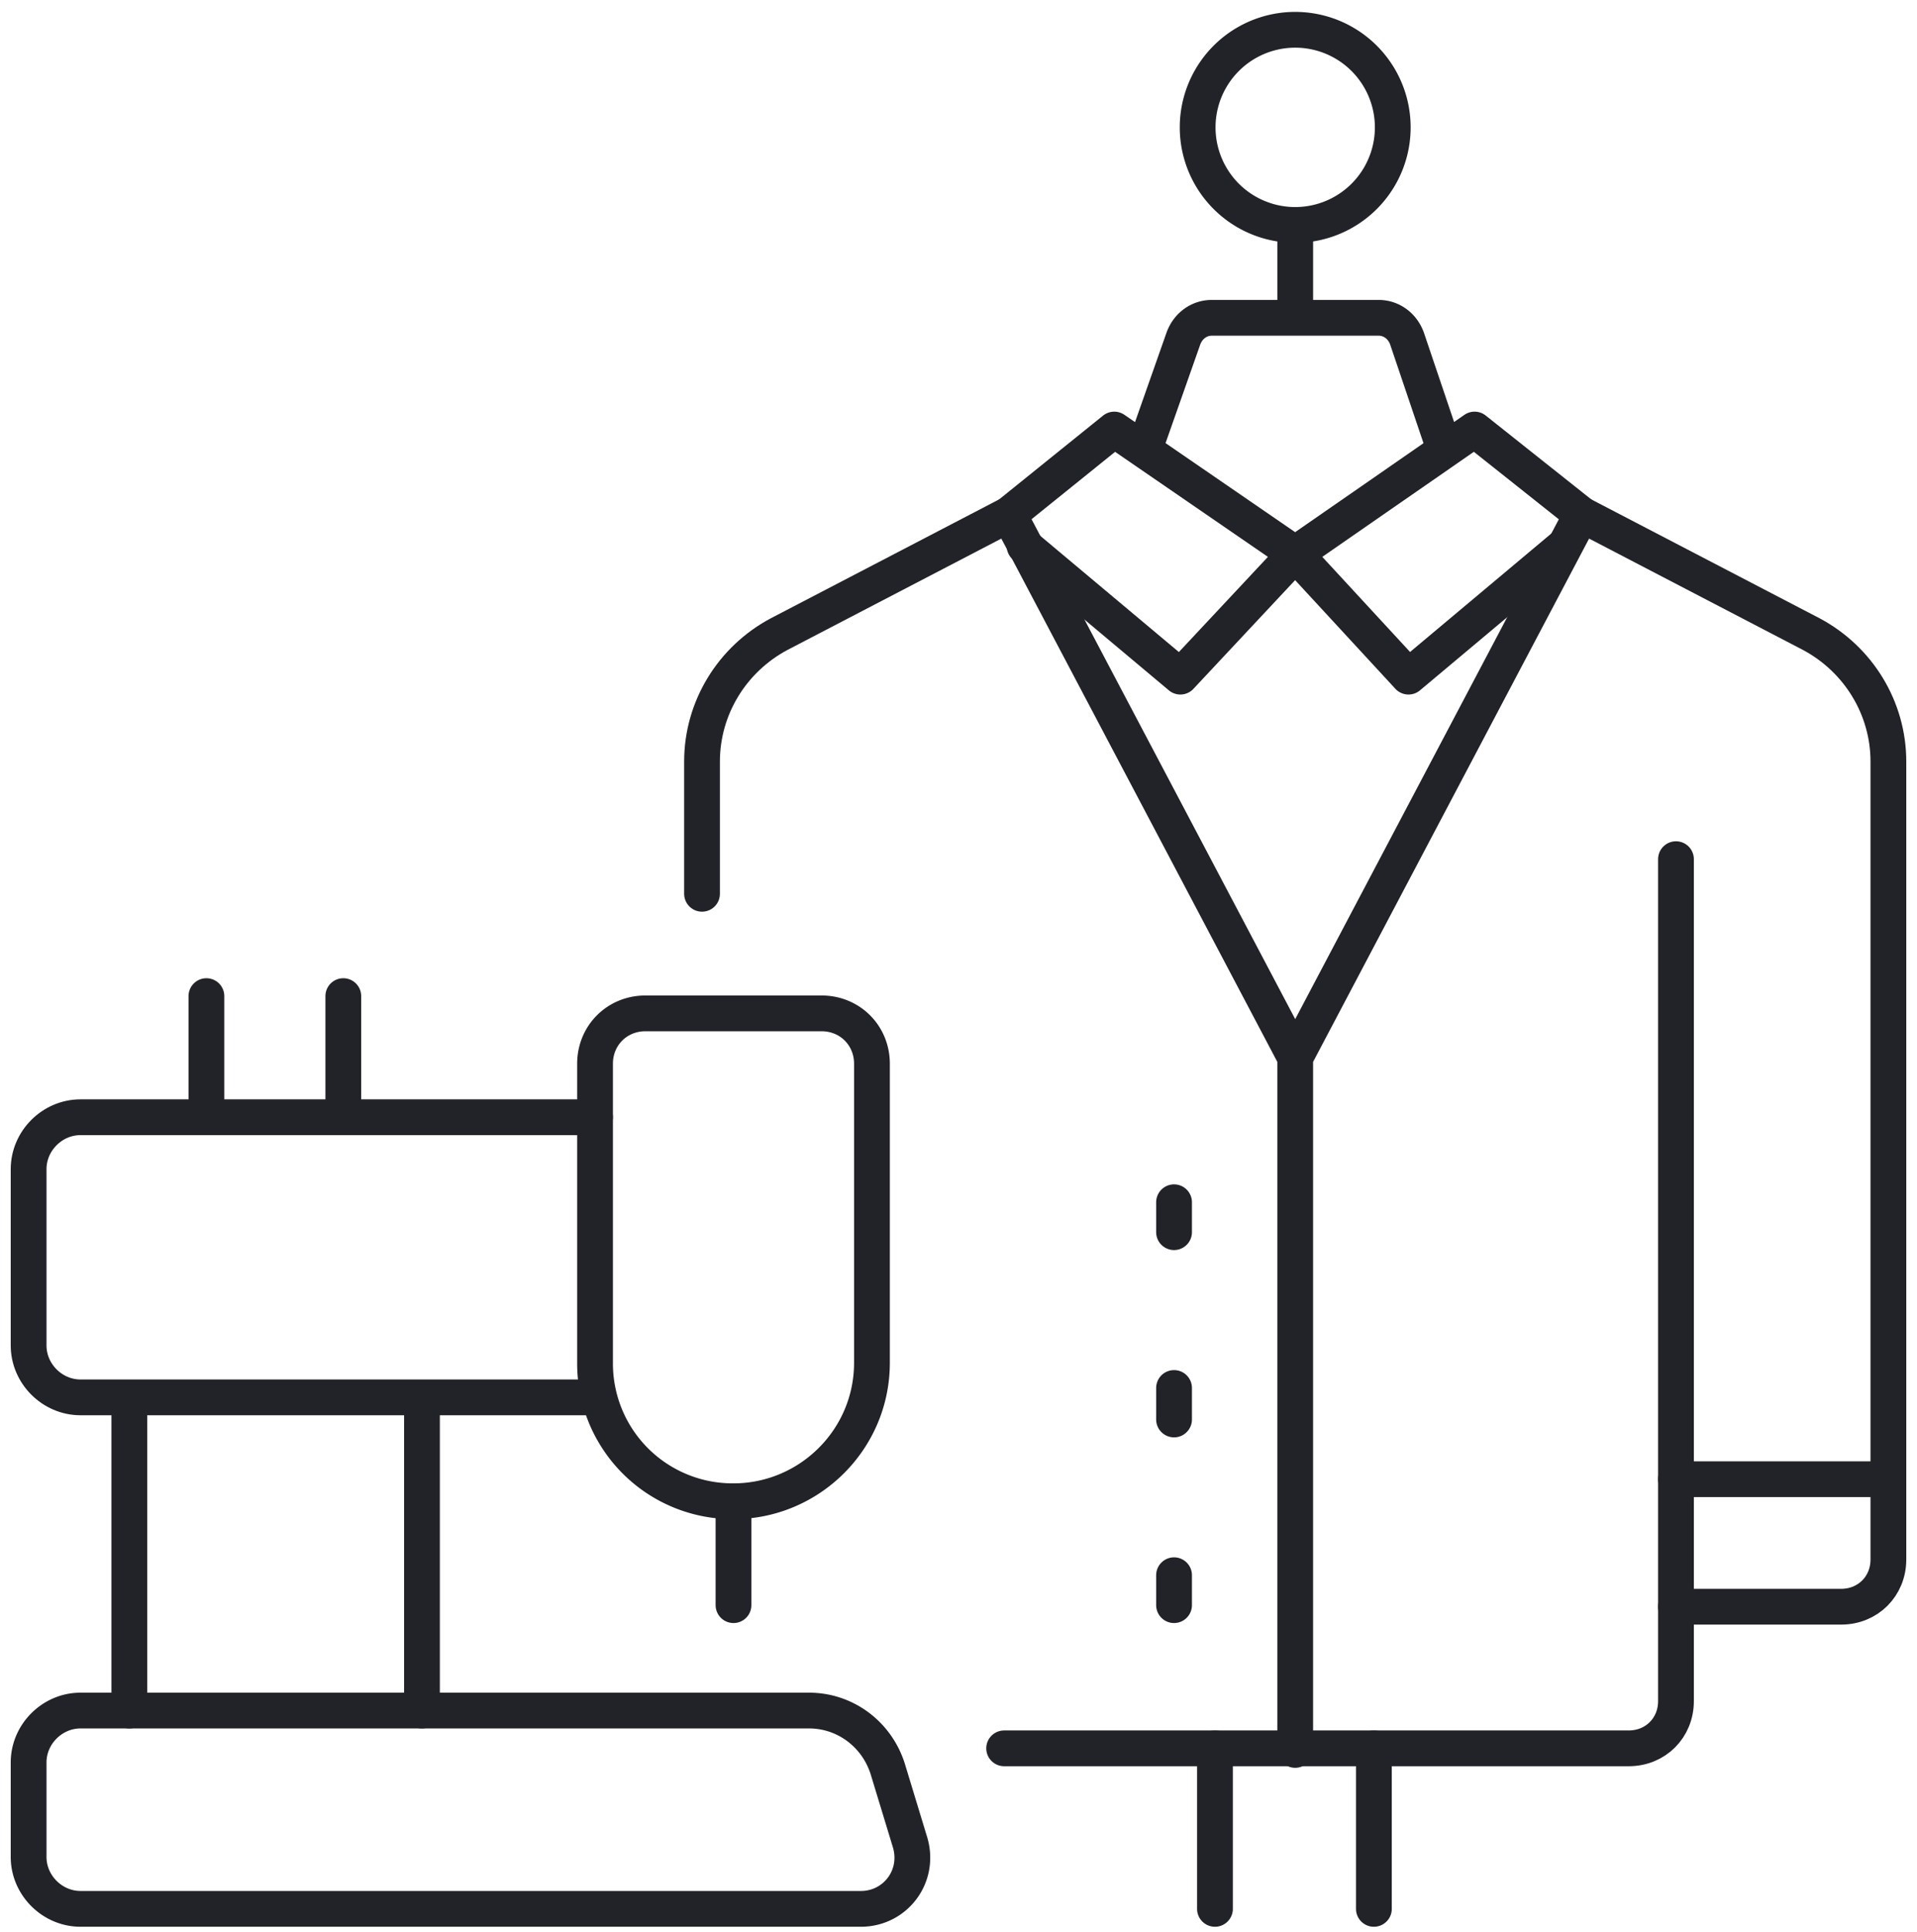 <svg width="134" height="135" fill="none" xmlns="http://www.w3.org/2000/svg"><path d="m63.59 128.672-1.54-5.06c-.77-2.419-2.969-4.069-5.498-4.069H5.629c-1.98 0-3.629 1.65-3.629 3.629v6.599c0 1.98 1.65 3.63 3.63 3.63H60.18c2.42 0 4.18-2.31 3.41-4.729ZM51.272 104.915a9.623 9.623 0 0 1-9.678-9.678V74.34c0-1.98 1.54-3.52 3.52-3.52H57.43c1.98 0 3.52 1.54 3.52 3.52v20.897c0 5.389-4.4 9.678-9.679 9.678Z" stroke="#222229" stroke-width="2.5" stroke-miterlimit="10" stroke-linecap="round" stroke-linejoin="round"/><path d="M41.594 78.078H5.629c-1.98 0-3.629 1.65-3.629 3.63v12.318c0 1.98 1.65 3.63 3.63 3.63h35.964M9.04 97.656v21.887M29.496 97.656v21.887M14.428 78.082v-8.469M23.997 78.082v-8.469M51.272 104.918v7.259M70.19 122.183h43.663c1.869 0 3.299-1.429 3.299-3.299V60.043" stroke="#222229" stroke-width="2.5" stroke-miterlimit="10" stroke-linecap="round" stroke-linejoin="round"/><path d="m90.536 73.901 20.017-37.944 16.058 8.359c3.299 1.76 5.389 5.169 5.389 8.908v55.762c0 1.87-1.43 3.299-3.3 3.299h-11.548M49.072 62.463v-9.239c0-3.739 2.09-7.148 5.39-8.908l16.057-8.359 20.017 37.944v48.393M117.152 103.375h14.738" stroke="#222229" stroke-width="2.5" stroke-miterlimit="10" stroke-linecap="round" stroke-linejoin="round"/><path d="m70.52 35.959 7.368-5.94 12.648 8.69-8.028 8.578-10.889-9.129M110.554 35.959l-7.479-5.94-12.538 8.69 7.918 8.578 10.889-9.129M100.985 31.45l-2.64-7.81c-.33-.88-1.1-1.43-1.98-1.43H84.707c-.88 0-1.65.55-1.98 1.43l-2.749 7.81M90.536 15.72a6.819 6.819 0 1 0 0-13.638 6.819 6.819 0 0 0 0 13.638ZM90.537 15.719v6.489M96.036 122.184v11.218M84.927 122.184v11.218M82.067 84.02v2.09M82.067 97v2.2M82.067 110.086v2.09" stroke="#222229" stroke-width="2.5" stroke-miterlimit="10" stroke-linecap="round" stroke-linejoin="round"/></svg>